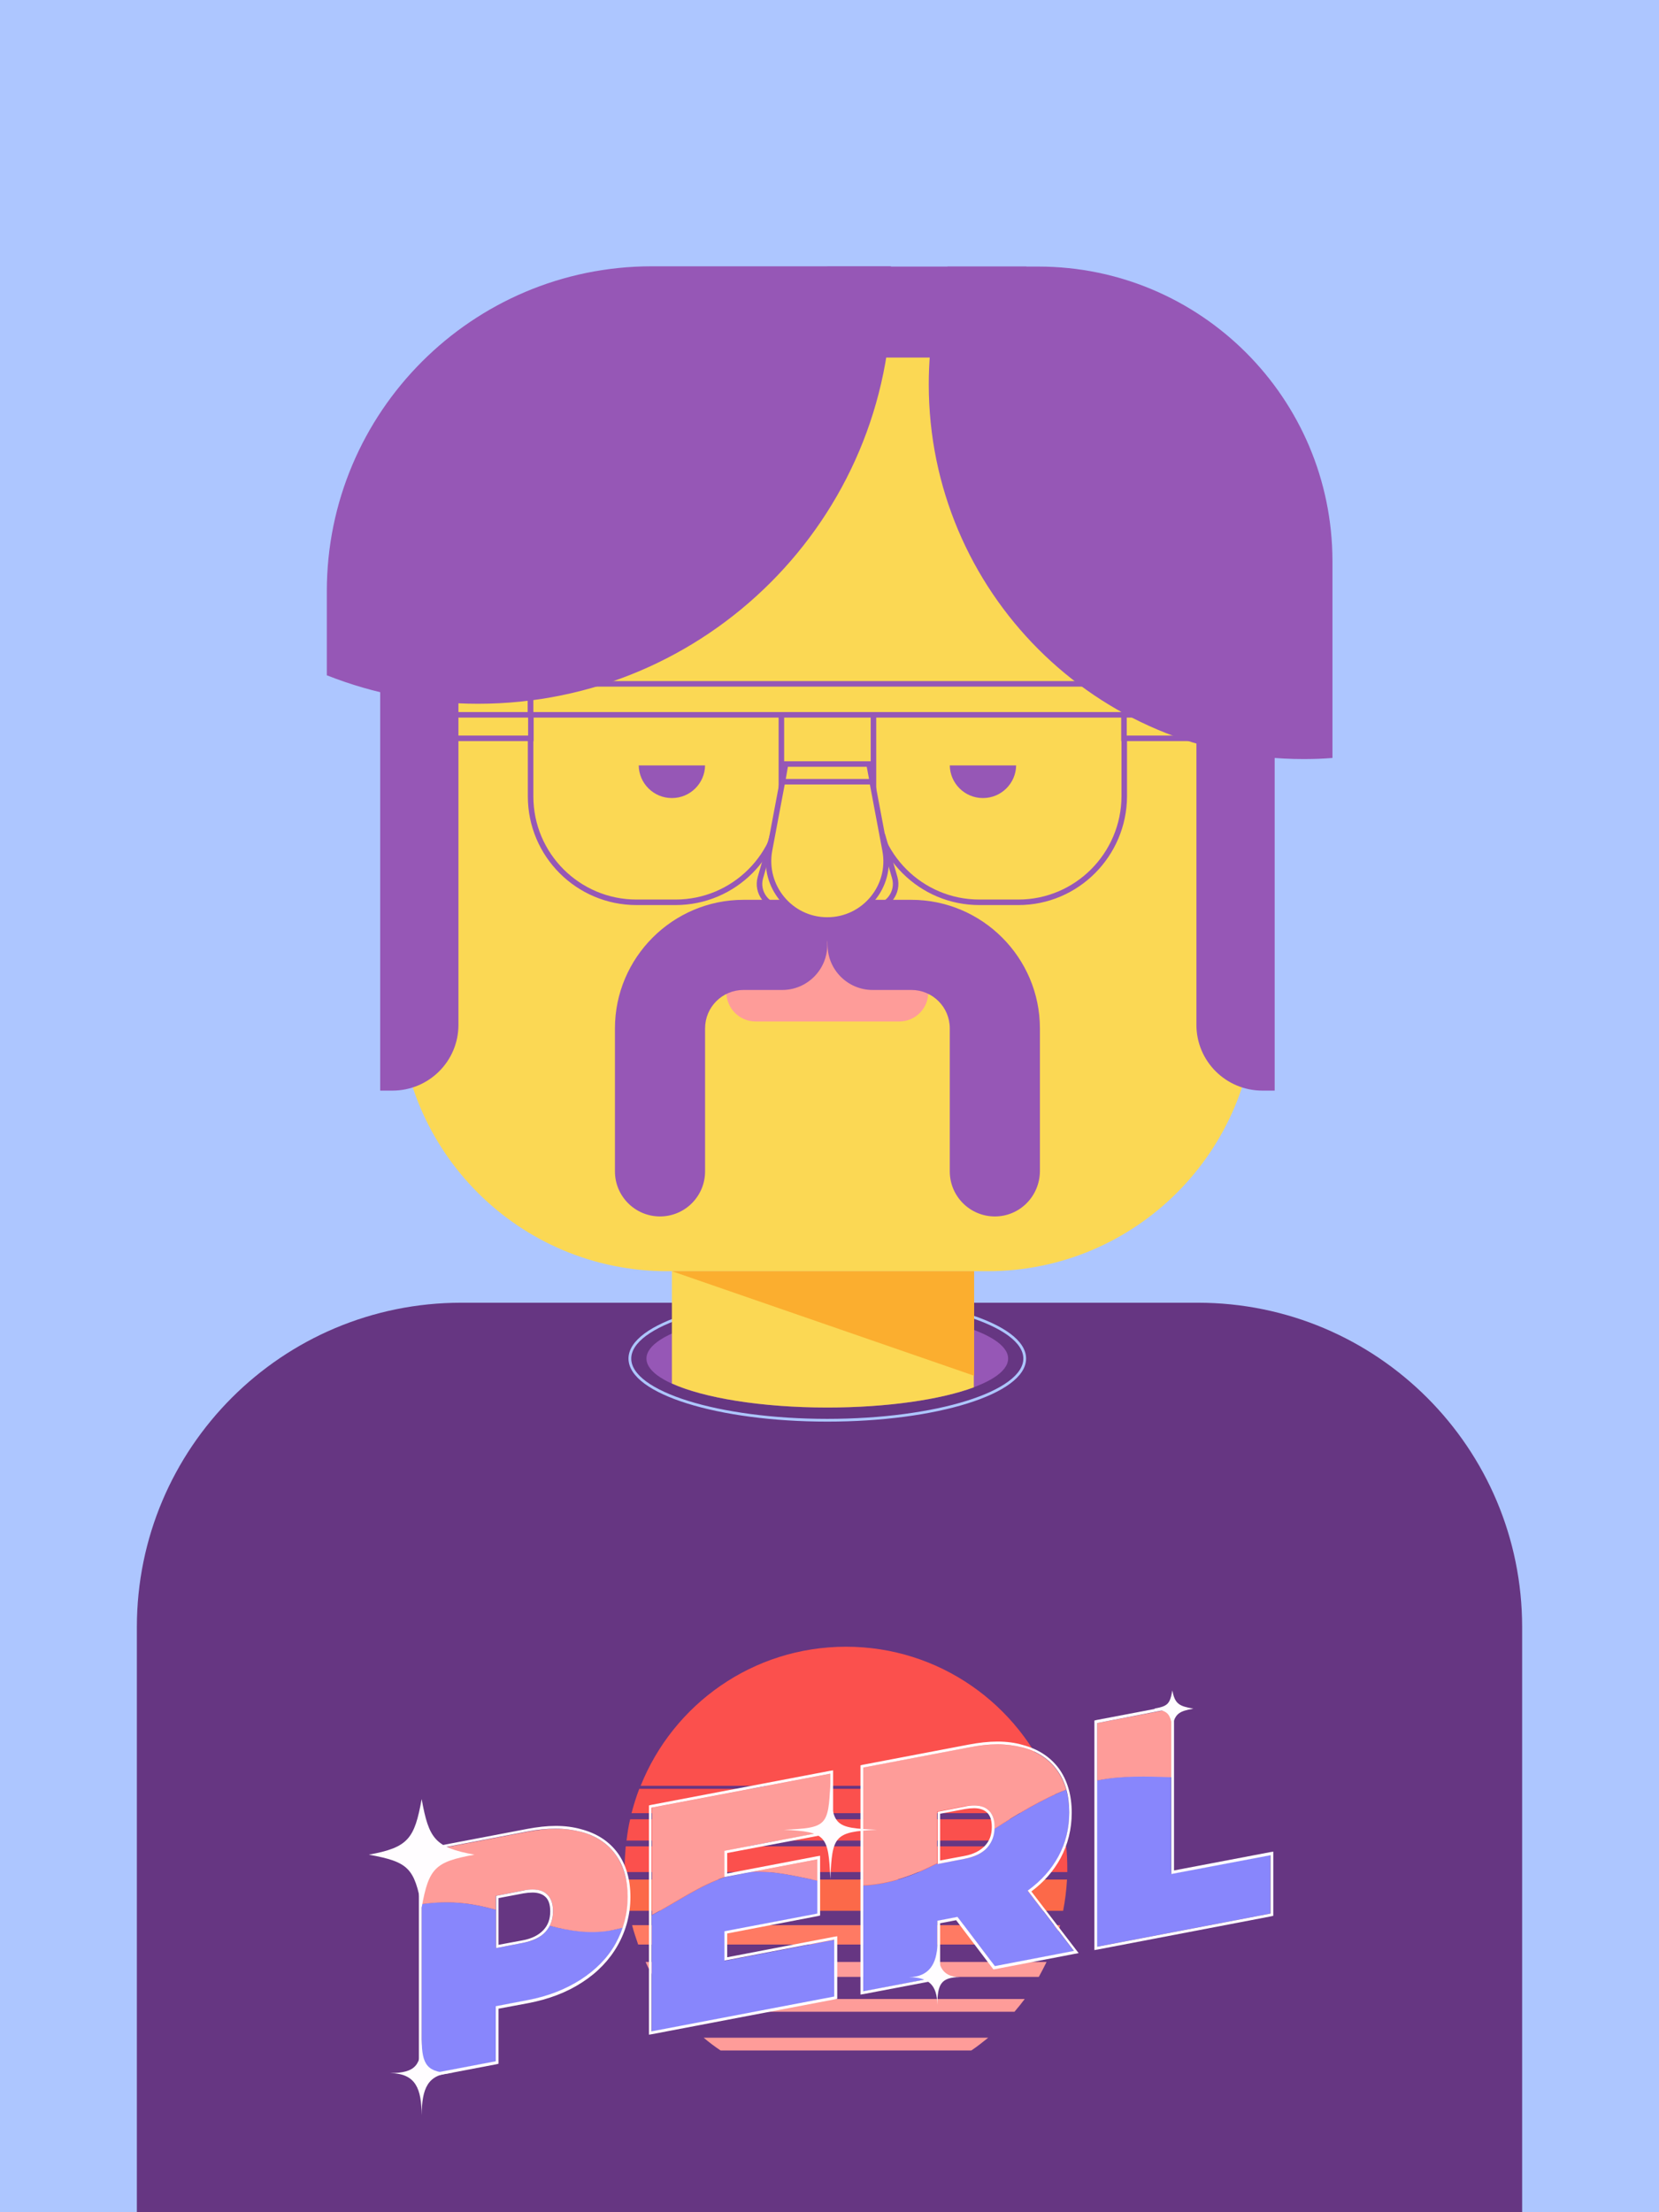 <?xml version="1.0" encoding="utf-8"?>
<!-- Generator: Adobe Illustrator 26.0.1, SVG Export Plug-In . SVG Version: 6.00 Build 0)  -->
<svg version="1.1" xmlns="http://www.w3.org/2000/svg" xmlns:xlink="http://www.w3.org/1999/xlink" x="0px" y="0px"
	 viewBox="0 0 600 800" style="enable-background:new 0 0 600 800;" xml:space="preserve">
<g id="Layer_1">
	<rect x="-2" y="-2.2" style="fill:#ADC6FF;" width="604" height="805.3"/>
	<g>
		<g>
			<path style="fill:#FBD854;" d="M357.2,459.7H241.3c-53.5,0-96.9-43.4-96.9-96.9V206.1c0-53.5,43.4-96.9,96.9-96.9h115.9
				c53.5,0,96.9,43.4,96.9,96.9v156.7C454,416.3,410.7,459.7,357.2,459.7z"/>
			<g>
				<path style="fill:#FBD854;stroke:#9657B6;stroke-width:2;stroke-miterlimit:10;" d="M244.3,326.3h-14.1
					c-21.1,0-38.3-17.1-38.3-38.3v-36.6h90.7V288C282.6,309.1,265.5,326.3,244.3,326.3z"/>
				<path style="fill:#FBD854;stroke:#9657B6;stroke-width:2;stroke-miterlimit:10;" d="M368.3,326.3h-14.1
					c-21.1,0-38.3-17.1-38.3-38.3v-36.6h90.7V288C406.5,309.1,389.4,326.3,368.3,326.3z"/>
				
					<rect x="191.9" y="247.3" style="fill:#FBD854;stroke:#9657B6;stroke-width:2;stroke-miterlimit:10;" width="214.6" height="11.2"/>
			</g>
			<path style="fill:#FBD854;stroke:#9657B6;stroke-width:2;stroke-miterlimit:10;" d="M291.4,328.1h-8.3c-5.6,0-9.6-5.4-8.1-10.7
				l4.1-14.2l12.2,9.2V328.1z"/>
			<path style="fill:#FBD854;stroke:#9657B6;stroke-width:2;stroke-miterlimit:10;" d="M307.2,328.1h8.3c5.6,0,9.6-5.4,8.1-10.7
				l-4.1-14.2l-12.2,9.2V328.1z"/>
			<path style="fill:#FE9C99;" d="M325.2,369.4h-51.9c-5.9,0-10.6-4.8-10.6-10.6v0c0-5.9,4.8-10.6,10.6-10.6l25.9-8.5l25.9,8.5
				c5.9,0,10.6,4.8,10.6,10.6v0C335.8,364.6,331.1,369.4,325.2,369.4z"/>
			<g>
				<path style="fill:#9657B6;" d="M359.8,439.9c-9,0-16.3-7.3-16.3-16.3v-51.7c0-7.7-6.2-13.9-13.9-13.9h-14
					c-9,0-16.3-7.3-16.3-16.3s-24.1-16.3-15.1-16.3h45.4c25.6,0,46.5,20.9,46.5,46.5v51.7C376,432.6,368.8,439.9,359.8,439.9z"/>
			</g>
			<g>
				<path style="fill:#9657B6;" d="M238.7,439.9c9,0,16.3-7.3,16.3-16.3v-51.7c0-7.7,6.2-13.9,13.9-13.9h14c9,0,16.3-7.3,16.3-16.3
					s-7.3-16.3-16.3-16.3h-14c-25.6,0-46.5,20.9-46.5,46.5v51.7C222.4,432.6,229.7,439.9,238.7,439.9z"/>
			</g>
			<path style="fill:#FBD854;stroke:#9657B6;stroke-width:2;stroke-miterlimit:10;" d="M299.2,332.7L299.2,332.7
				c-13.3,0-23.3-12.1-20.9-25.2l5.8-30.8h30.2l5.8,30.8C322.6,320.6,312.5,332.7,299.2,332.7z"/>
			<path style="fill:#9657B6;" d="M118.2,213.8v30.4c16.9,6.7,35.4,10.3,54.7,10.3c82.6,0,149.6-67,149.6-149.6
				c0-2.9-0.1-5.8-0.3-8.6h-86.6C170.8,96.4,118.2,149,118.2,213.8z"/>
			<path style="fill:#9657B6;" d="M456.6,394.4h4.4V230.3h-28.3v140.3C432.7,383.8,443.4,394.4,456.6,394.4z"/>
			<rect x="299.2" y="96.4" style="fill:#9657B6;" width="72" height="32.9"/>
			<path style="fill:#9657B6;" d="M231,276.8c0.1,6.5,5.4,11.8,12,11.8c6.6,0,11.9-5.3,12-11.8H231z"/>
			<path style="fill:#9657B6;" d="M343.5,276.8c0.1,6.5,5.4,11.8,12,11.8c6.6,0,11.9-5.3,12-11.8H343.5z"/>
			<polygon style="fill:#FBD854;stroke:#9657B6;stroke-width:2;stroke-miterlimit:10;" points="315.5,282.7 283,282.7 284.1,276.3 
				314.3,276.3 			"/>
			
				<rect x="146.9" y="258.5" style="fill:#FBD854;stroke:#9657B6;stroke-width:2;stroke-miterlimit:10;" width="45.1" height="8.5"/>
			
				<rect x="406.5" y="258.5" style="fill:#FBD854;stroke:#9657B6;stroke-width:2;stroke-miterlimit:10;" width="45.1" height="8.5"/>
			<path style="fill:#9657B6;" d="M375.5,96.4h-32.8c-4.4,13.4-6.8,27.7-6.8,42.6c0,74.8,60.6,135.5,135.5,135.5
				c3.5,0,7-0.1,10.5-0.4v-71.3C481.8,144,434.2,96.4,375.5,96.4z"/>
			<path style="fill:#9657B6;" d="M141.9,394.4h-4.4V230.3h28.3v140.3C165.8,383.8,155.1,394.4,141.9,394.4z"/>
		</g>
		<path style="fill:#663682;" d="M550.5,800.5h-501V588.4c0-64.8,52.5-117.3,117.3-117.3h266.4c64.8,0,117.3,52.5,117.3,117.3V800.5
			z"/>
		<ellipse style="fill:#9657B6;" cx="299.2" cy="491.3" rx="65.4" ry="17.7"/>
		<ellipse style="fill:none;stroke:#ADC6FF;stroke-miterlimit:10;" cx="299.2" cy="491.3" rx="71.4" ry="22.3"/>
		<path style="fill:#FBD854;" d="M299.2,509c21.8,0,41.1-2.9,53-7.3v-42H243v40.6C254.4,505.5,275.3,509,299.2,509z"/>
		<polygon style="fill:#FBAE2F;" points="243,459.7 352.3,459.7 352.3,497.5 		"/>
	</g>
	<g>
		<g>
			<path style="fill:#FE9C99;" d="M245,727.5h121.9c1.3-1.5,2.5-3,3.7-4.6H241.4C242.5,724.4,243.7,726,245,727.5z"/>
			<path style="fill:#FB504D;" d="M306,595.5c-33.7,0-62.5,20.8-74.3,50.3h148.6C368.5,616.4,339.7,595.5,306,595.5z"/>
			<path style="fill:#FB504D;" d="M225.9,675.6c0,0.1,0,1.3,0,1.4H386c0-0.1,0-1.3,0-1.4c0-2.7-0.1-5.3-0.4-7.9H226.3
				C226.1,670.3,225.9,672.9,225.9,675.6z"/>
			<path style="fill:#FE9C99;" d="M260.6,741.5h90.7c2.1-1.4,4.1-3,6.1-4.6H254.5C256.5,738.6,258.5,740.1,260.6,741.5z"/>
			<path style="fill:#FC6949;" d="M227.4,691h157.1c0.7-3.7,1.2-7.5,1.4-11.3H226C226.2,683.5,226.7,687.3,227.4,691z"/>
			<path style="fill:#FE9C99;" d="M236.3,714.9h139.4c1-1.8,1.9-3.6,2.8-5.4h-145C234.3,711.4,235.3,713.2,236.3,714.9z"/>
			<path style="fill:#FF7A63;" d="M230.8,703.2h150.4c0.8-2.3,1.6-4.6,2.2-7H228.6C229.2,698.5,230,700.9,230.8,703.2z"/>
			<path style="fill:#FB504D;" d="M227.9,657.9c-0.6,2.5-1,5.1-1.3,7.7h158.8c-0.3-2.6-0.8-5.1-1.3-7.7H227.9z"/>
			<path style="fill:#FB504D;" d="M380.7,646.9H231.2c-1.1,2.8-2,5.8-2.8,8.8h155.1C382.8,652.7,381.8,649.8,380.7,646.9z"/>
		</g>
		<g>
			<g>
				<path style="fill:none;" d="M269.3,677.1c-2.4,0.3-4.7,0.9-6.9,1.6l9.8-1.9C271.2,676.9,270.2,677,269.3,677.1z"/>
				<path style="fill:#8886FC;" d="M198.8,696.4c-0.4,0.8-0.9,1.6-1.5,2.2c-1.8,2-4.5,3.4-8.2,4l-9.8,1.9v-13.9
					c-3.8-1-7.6-1.9-11.5-2.3c-5.2-0.6-10.3-0.5-15.3,0.3v62l26.8-5.1v-19.9l11.5-2.2c7.3-1.4,13.7-3.9,19.2-7.4
					c5.5-3.5,9.7-7.9,12.6-13c1.1-1.9,2-3.9,2.7-6c-1.6,0.5-3.2,0.9-4.9,1.1C213.1,699.3,205.9,698.2,198.8,696.4z"/>
				<path style="fill:#8886FC;" d="M272.1,676.9l-9.8,1.9c-9.3,3.1-17.7,9.2-26.6,13.8v42.1l66.1-12.6v-20.6l-39.7,7.6v-10.6
					l33.6-6.4v-12C287.8,678.5,280,676.5,272.1,676.9z"/>
				<path style="fill:#FE9C99;" d="M272.1,676.9c7.9-0.4,15.7,1.6,23.6,3.2v-7.7L272.1,676.9z"/>
				<path style="fill:#8886FC;" d="M356.9,668.2c-1.8,2-4.5,3.4-8.2,4l-9.8,1.9v-0.2c-8.5,4.4-17.3,7.6-26.8,8v38.3L339,715v-20.3
					l7.3-1.4l13.5,17.8l28.6-5.5l-16.7-21.8c4.8-3.5,8.6-7.6,11.1-12.4c2.6-4.8,3.9-10.1,3.9-15.9c0-3-0.4-5.8-1.1-8.3
					c-9,3.6-17.6,8.9-26,14.2C359.5,664.1,358.6,666.4,356.9,668.2z"/>
				<path style="fill:#8886FC;" d="M397.1,643.8c-0.1,0-0.2,0.1-0.4,0.1V704l62.7-12v-21.2l-35.9,6.8v-35.1
					C414.7,642.3,405.8,642,397.1,643.8z"/>
				<path style="fill:#FE9C99;" d="M222.6,670.6c-3-4.1-7.2-6.8-12.6-8.2c-5.5-1.4-11.8-1.4-19.2,0l-38.3,7.3v18.9
					c5-0.7,10.1-0.9,15.3-0.3c3.9,0.4,7.7,1.3,11.5,2.3v-5l9.8-1.9c3.6-0.7,6.4-0.4,8.2,0.9c1.8,1.3,2.7,3.5,2.7,6.5
					c0,2-0.4,3.7-1.2,5.3c7.1,1.9,14.3,3,21.6,1.8c1.7-0.3,3.3-0.7,4.9-1.1c1.2-3.5,1.8-7.2,1.8-11.1
					C227,679.8,225.5,674.7,222.6,670.6z"/>
				<path style="fill:#FE9C99;" d="M262.1,678.8v-9.5l38.3-7.3v-20.6l-64.6,12.3v38.8c8.9-4.7,17.3-10.8,26.6-13.8L262.1,678.8z"/>
				<path style="fill:#FE9C99;" d="M369.6,631.9c-5.5-1.4-11.8-1.4-19.2,0l-38.3,7.3v42.6c9.5-0.4,18.3-3.6,26.8-8v-18.7l9.8-1.9
					c3.6-0.7,6.4-0.4,8.2,0.9c1.8,1.3,2.7,3.5,2.7,6.5c0,0.3,0,0.6,0,0.8c8.4-5.4,17-10.7,26-14.2c-0.7-2.6-1.9-5-3.4-7.1
					C379.3,636.1,375.1,633.4,369.6,631.9z"/>
				<path style="fill:#FE9C99;" d="M396.8,623.1v20.8c0.1,0,0.2-0.1,0.4-0.1c8.7-1.7,17.5-1.4,26.4-1.1v-24.7L396.8,623.1z"/>
			</g>
			<g>
				<path style="fill:#FFFDFF;" d="M201,661.3c3.2,0,6.2,0.4,9,1.1c5.5,1.4,9.7,4.2,12.6,8.2c3,4.1,4.4,9.2,4.4,15.3
					c0,6.2-1.5,11.8-4.4,17s-7.2,9.5-12.6,13c-5.5,3.5-11.8,6-19.2,7.4l-11.5,2.2v19.9l-26.8,5.1v-80.9l38.3-7.3
					C194.4,661.6,197.8,661.3,201,661.3 M179.3,704.5l9.8-1.9c3.6-0.7,6.4-2,8.2-4c1.8-2,2.7-4.5,2.7-7.5c0-3-0.9-5.2-2.7-6.5
					c-1.2-0.9-2.8-1.3-4.7-1.3c-1,0-2.2,0.1-3.4,0.4l-9.8,1.9V704.5 M201,660.3L201,660.3c-3.2,0-6.7,0.4-10.4,1.1l-38.3,7.3
					l-0.8,0.2v0.8v80.9v1.2l1.2-0.2l26.8-5.1l0.8-0.2v-0.8v-19.1l10.7-2c7.4-1.4,14-3.9,19.5-7.5c5.6-3.6,9.9-8.1,12.9-13.4
					c3-5.3,4.6-11.2,4.6-17.5c0-6.4-1.6-11.7-4.6-15.9c-3.1-4.2-7.5-7.1-13.2-8.6C207.4,660.7,204.3,660.3,201,660.3L201,660.3z
					 M180.3,686.4l9-1.7c1.2-0.2,2.3-0.3,3.3-0.3c1.7,0,3.1,0.4,4.1,1.1c1.6,1.1,2.3,3,2.3,5.7c0,2.8-0.8,5-2.5,6.8
					c-1.7,1.8-4.2,3.1-7.6,3.7l-8.6,1.6V686.4L180.3,686.4z"/>
				<path style="fill:#FFFDFF;" d="M300.3,641.4V662l-38.3,7.3v9.5l33.6-6.4V692l-33.6,6.4v10.6l39.7-7.6v20.6l-66.1,12.6v-80.9
					L300.3,641.4 M301.3,640.2l-1.2,0.2l-64.6,12.3l-0.8,0.2v0.8v80.9v1.2l1.2-0.2l66.1-12.6l0.8-0.2v-0.8v-20.6v-1.2l-1.2,0.2
					l-38.6,7.4v-8.6l32.8-6.3l0.8-0.2V692v-19.7v-1.2l-1.2,0.2l-32.4,6.2v-7.4l37.5-7.1l0.8-0.2V662v-20.6V640.2L301.3,640.2z"/>
				<path style="fill:#FFFDFF;" d="M360.7,630.8c3.2,0,6.2,0.4,9,1.1c5.5,1.4,9.7,4.2,12.6,8.2c3,4.1,4.4,9.2,4.4,15.3
					c0,5.8-1.3,11.1-3.9,15.9c-2.6,4.8-6.3,8.9-11.1,12.4l16.7,21.8l-28.6,5.5l-13.5-17.8l-7.3,1.4V715l-26.8,5.1v-80.9l38.3-7.3
					C354.1,631.2,357.5,630.8,360.7,630.8 M339,674.1l9.8-1.9c3.6-0.7,6.4-2,8.2-4c1.8-2,2.7-4.5,2.7-7.5c0-3-0.9-5.2-2.7-6.5
					c-1.2-0.9-2.8-1.3-4.7-1.3c-1,0-2.2,0.1-3.4,0.4l-9.8,1.9V674.1 M360.7,629.8c-3.2,0-6.7,0.4-10.4,1.1l-38.3,7.3l-0.8,0.2v0.8
					v80.9v1.2l1.2-0.2l26.8-5.1l0.8-0.2V715v-19.5l5.8-1.1l13.1,17.3l0.4,0.5l0.6-0.1l28.6-5.5l1.6-0.3l-1-1.3l-16.1-21
					c4.6-3.4,8.1-7.5,10.6-12.1c2.6-4.9,4-10.4,4-16.4c0-6.4-1.6-11.7-4.6-15.9c-3.1-4.2-7.5-7.1-13.2-8.6
					C367.1,630.2,364,629.8,360.7,629.8L360.7,629.8z M340,655.9l9-1.7c1.2-0.2,2.3-0.3,3.3-0.3c1.7,0,3.1,0.4,4.1,1.1
					c1.6,1.1,2.3,3,2.3,5.7c0,2.8-0.8,5-2.5,6.8c-1.7,1.8-4.2,3.1-7.6,3.7l-8.6,1.6V655.9L340,655.9z"/>
				<path style="fill:#FFFDFF;" d="M423.6,617.9v59.8l35.9-6.8V692l-62.7,12v-80.9L423.6,617.9 M424.6,616.7l-1.2,0.2l-26.8,5.1
					l-0.8,0.2v0.8V704v1.2l1.2-0.2l62.7-12l0.8-0.2V692v-21.2v-1.2l-1.2,0.2l-34.7,6.6v-58.6V616.7L424.6,616.7z"/>
			</g>
		</g>
	</g>
</g>
<g id="sparkles">
	<path style="fill:#FFFDFF;" d="M171.6,670.7c-14.3,2.6-16.5,4.8-19.1,19.1c-2.6-14.3-4.8-16.5-19.1-19.1
		c14.3-2.6,16.5-5.8,19.1-20.1C155.1,665,157.3,668.1,171.6,670.7z"/>
	<path style="fill:#FFFDFF;" d="M431.6,617.9c-5,0.9-6.7,1.7-7.6,6.6c-0.9-5-1.7-5.7-6.6-6.6c5-0.9,5.7-1.7,6.6-6.6
		C424.9,616.3,426.6,617,431.6,617.9z"/>
	<path style="fill:#FFFDFF;" d="M317.1,661.7c-15.5,0.7-16.1,2.3-16.8,17.8c-0.7-15.5-1.3-17.1-16.8-17.8
		c15.5-0.7,16.1-1.3,16.8-16.8C301,660.4,301.6,661,317.1,661.7z"/>
	<path style="fill:#FFFDFF;" d="M339,725c-0.1-7.2-3.1-9.9-10.2-10c7.2-0.1,10.1-4.9,10.2-12c0.1,7.2,1.1,11.9,8.2,12
		C340.1,715,339.1,717.8,339,725z"/>
	<path style="fill:#FFFDFF;" d="M152.5,764.9c-0.1-9.4-2-15.1-11.4-15.2c9.4-0.1,11.2-2.9,11.4-12.2c0.1,9.4,2,12.1,11.4,12.2
		C154.5,749.8,152.6,755.5,152.5,764.9z"/>
</g>
</svg>
